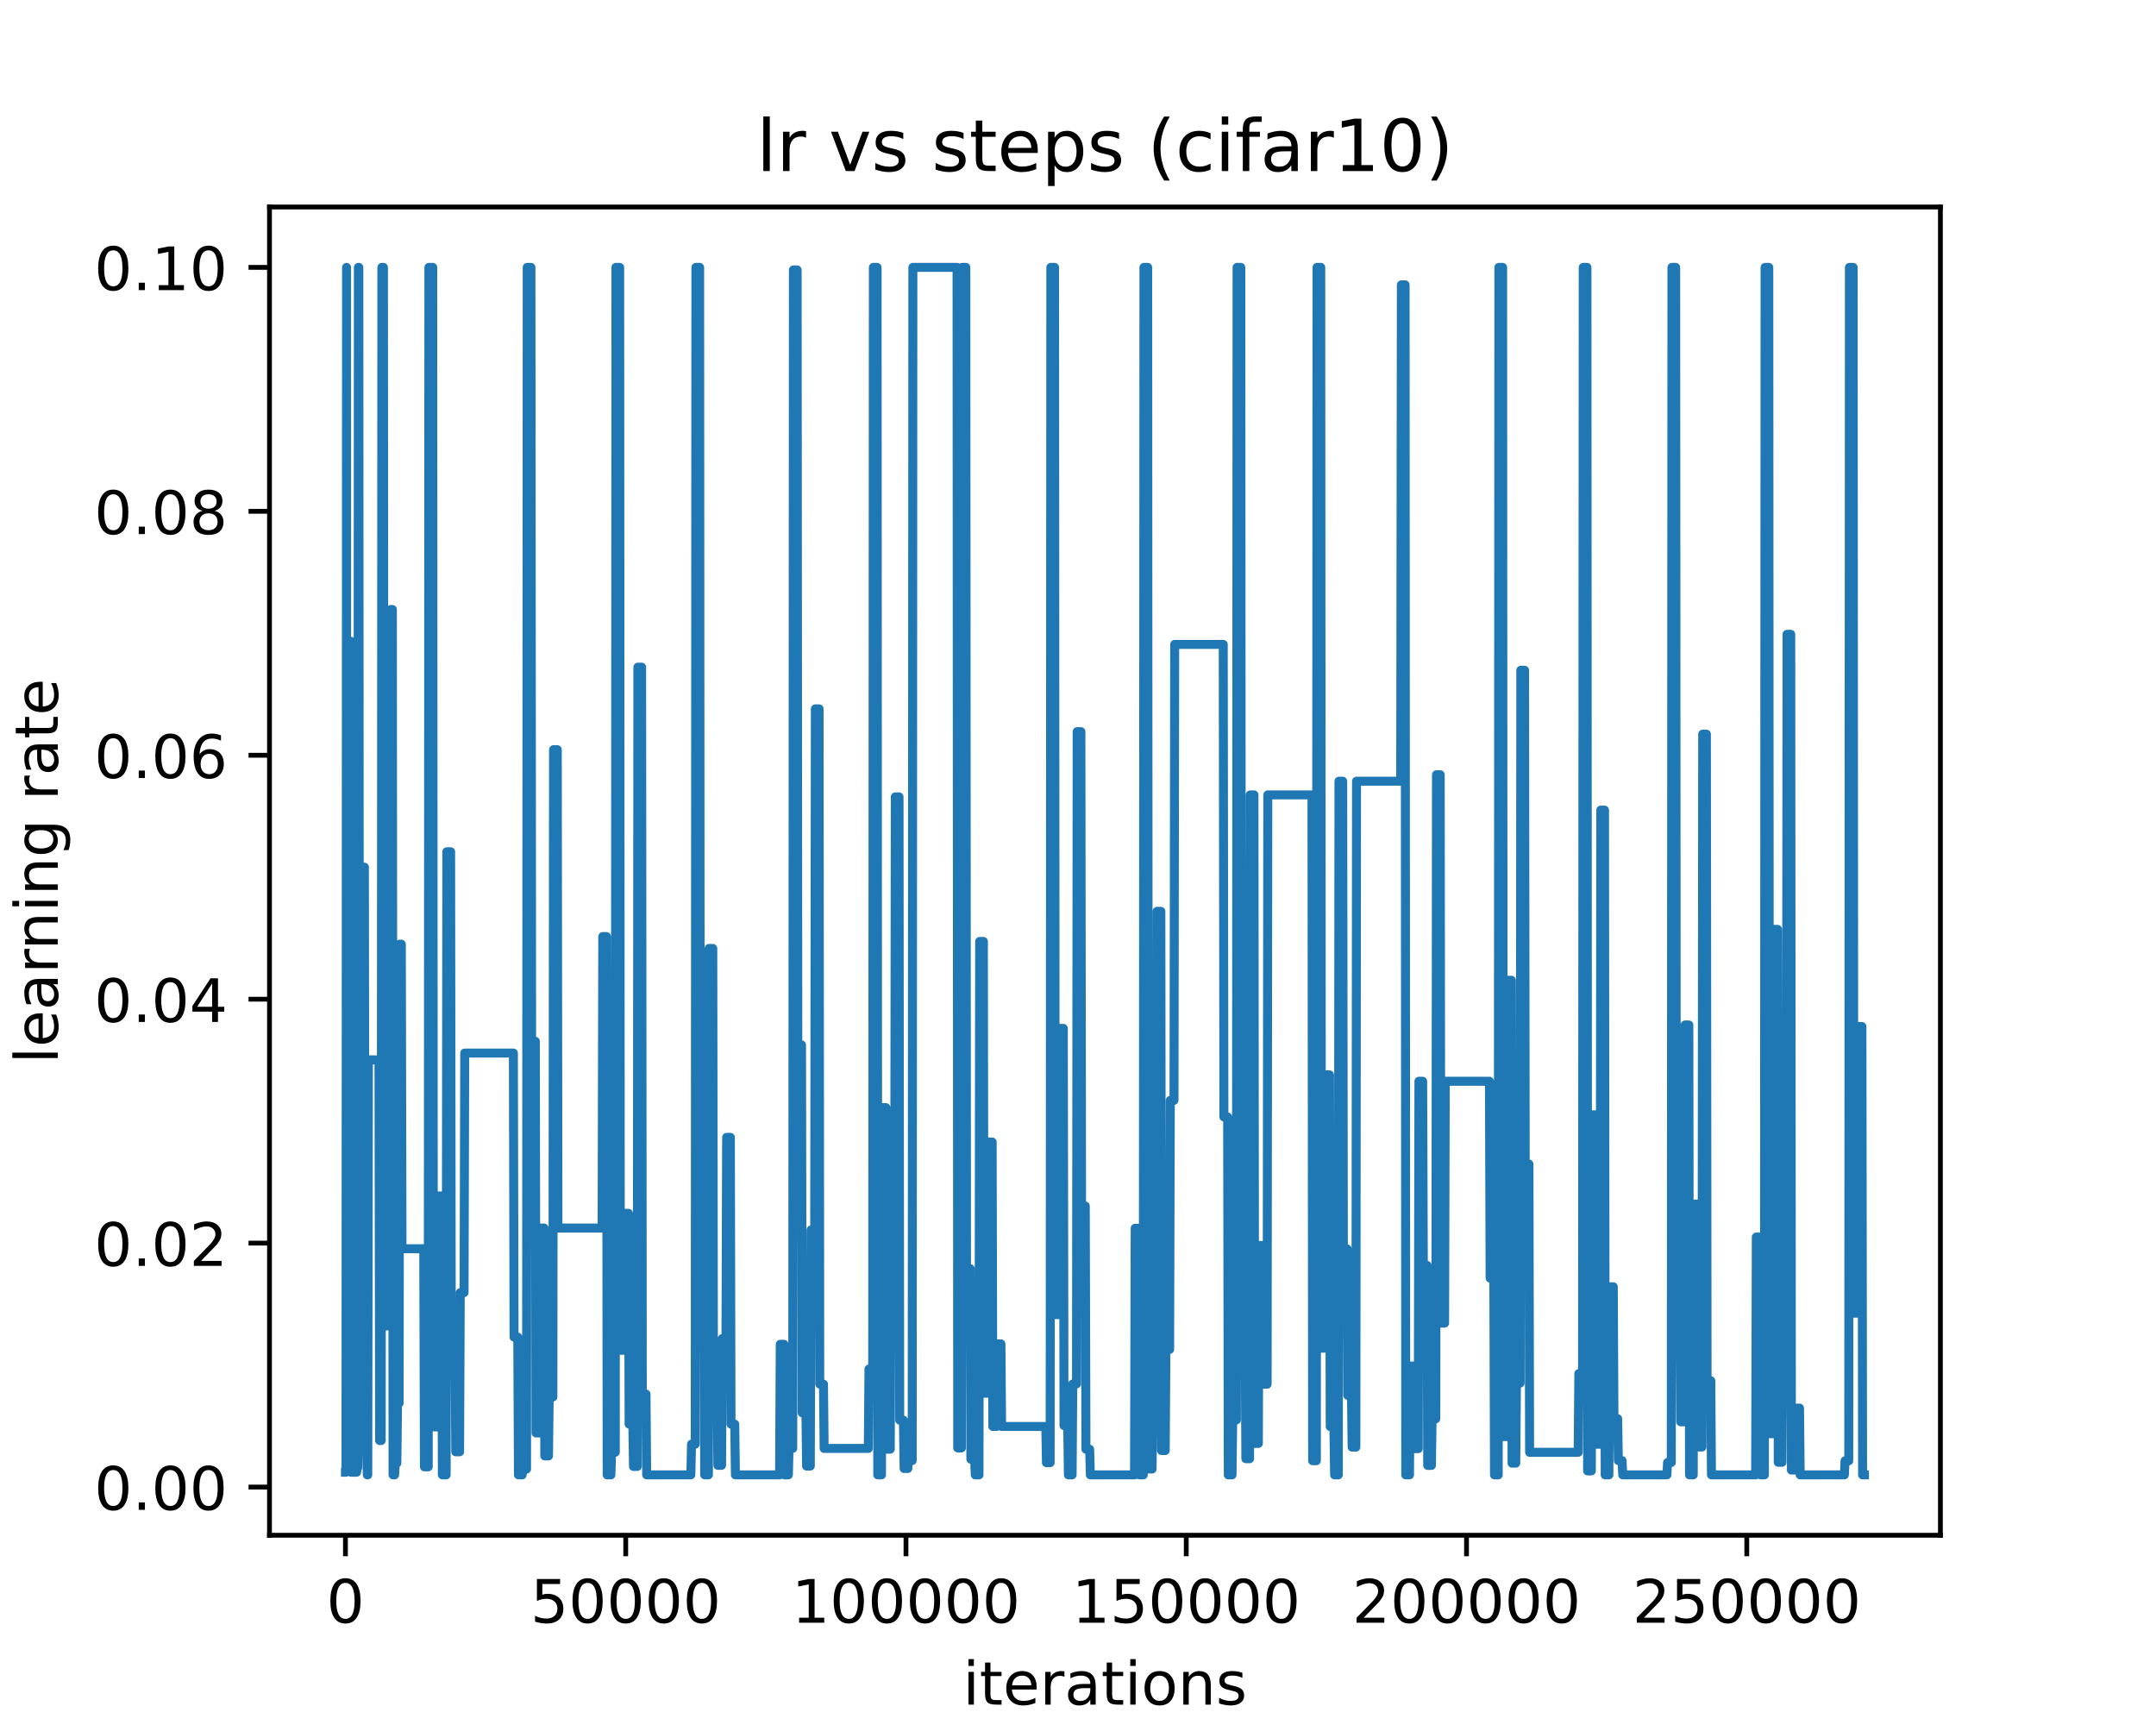 <?xml version="1.0" encoding="utf-8" standalone="no"?>
<!DOCTYPE svg PUBLIC "-//W3C//DTD SVG 1.1//EN"
  "http://www.w3.org/Graphics/SVG/1.1/DTD/svg11.dtd">
<!-- Created with matplotlib (https://matplotlib.org/) -->
<svg height="288pt" version="1.1" viewBox="0 0 360 288" width="360pt" xmlns="http://www.w3.org/2000/svg" xmlns:xlink="http://www.w3.org/1999/xlink">
 <defs>
  <style type="text/css">*{stroke-linecap:butt;stroke-linejoin:round;}</style>
 </defs>
 <g id="figure_1">
  <g id="patch_1">
   <path d="M 0 288 
L 360 288 
L 360 0 
L 0 0 
z
" style="fill:#ffffff;"/>
  </g>
  <g id="axes_1">
   <g id="patch_2">
    <path d="M 45 256.32 
L 324 256.32 
L 324 34.56 
L 45 34.56 
z
" style="fill:#ffffff;"/>
   </g>
   <g id="matplotlib.axis_1">
    <g id="xtick_1">
     <g id="line2d_1">
      <defs>
       <path d="M 0 0 
L 0 3.5 
" id="m71b840e9b4" style="stroke:#000000;stroke-width:0.8;"/>
      </defs>
      <g>
       <use style="stroke:#000000;stroke-width:0.8;" x="57.682" xlink:href="#m71b840e9b4" y="256.32"/>
      </g>
     </g>
     <g id="text_1">
      <!-- 0 -->
      <g transform="translate(54.501 270.918)scale(0.1 -0.1)">
       <defs>
        <path d="M 31.781 66.406 
Q 24.172 66.406 20.328 58.906 
Q 16.5 51.422 16.5 36.375 
Q 16.5 21.391 20.328 13.891 
Q 24.172 6.391 31.781 6.391 
Q 39.453 6.391 43.281 13.891 
Q 47.125 21.391 47.125 36.375 
Q 47.125 51.422 43.281 58.906 
Q 39.453 66.406 31.781 66.406 
z
M 31.781 74.219 
Q 44.047 74.219 50.516 64.516 
Q 56.984 54.828 56.984 36.375 
Q 56.984 17.969 50.516 8.266 
Q 44.047 -1.422 31.781 -1.422 
Q 19.531 -1.422 13.062 8.266 
Q 6.594 17.969 6.594 36.375 
Q 6.594 54.828 13.062 64.516 
Q 19.531 74.219 31.781 74.219 
z
" id="DejaVuSans-48"/>
       </defs>
       <use xlink:href="#DejaVuSans-48"/>
      </g>
     </g>
    </g>
    <g id="xtick_2">
     <g id="line2d_2">
      <g>
       <use style="stroke:#000000;stroke-width:0.8;" x="104.479" xlink:href="#m71b840e9b4" y="256.32"/>
      </g>
     </g>
     <g id="text_2">
      <!-- 50000 -->
      <g transform="translate(88.573 270.918)scale(0.1 -0.1)">
       <defs>
        <path d="M 10.797 72.906 
L 49.516 72.906 
L 49.516 64.594 
L 19.828 64.594 
L 19.828 46.734 
Q 21.969 47.469 24.109 47.828 
Q 26.266 48.188 28.422 48.188 
Q 40.625 48.188 47.75 41.5 
Q 54.891 34.812 54.891 23.391 
Q 54.891 11.625 47.562 5.094 
Q 40.234 -1.422 26.906 -1.422 
Q 22.312 -1.422 17.547 -0.641 
Q 12.797 0.141 7.719 1.703 
L 7.719 11.625 
Q 12.109 9.234 16.797 8.062 
Q 21.484 6.891 26.703 6.891 
Q 35.156 6.891 40.078 11.328 
Q 45.016 15.766 45.016 23.391 
Q 45.016 31 40.078 35.438 
Q 35.156 39.891 26.703 39.891 
Q 22.75 39.891 18.812 39.016 
Q 14.891 38.141 10.797 36.281 
z
" id="DejaVuSans-53"/>
       </defs>
       <use xlink:href="#DejaVuSans-53"/>
       <use x="63.623" xlink:href="#DejaVuSans-48"/>
       <use x="127.246" xlink:href="#DejaVuSans-48"/>
       <use x="190.869" xlink:href="#DejaVuSans-48"/>
       <use x="254.492" xlink:href="#DejaVuSans-48"/>
      </g>
     </g>
    </g>
    <g id="xtick_3">
     <g id="line2d_3">
      <g>
       <use style="stroke:#000000;stroke-width:0.8;" x="151.277" xlink:href="#m71b840e9b4" y="256.32"/>
      </g>
     </g>
     <g id="text_3">
      <!-- 100000 -->
      <g transform="translate(132.189 270.918)scale(0.1 -0.1)">
       <defs>
        <path d="M 12.406 8.297 
L 28.516 8.297 
L 28.516 63.922 
L 10.984 60.406 
L 10.984 69.391 
L 28.422 72.906 
L 38.281 72.906 
L 38.281 8.297 
L 54.391 8.297 
L 54.391 0 
L 12.406 0 
z
" id="DejaVuSans-49"/>
       </defs>
       <use xlink:href="#DejaVuSans-49"/>
       <use x="63.623" xlink:href="#DejaVuSans-48"/>
       <use x="127.246" xlink:href="#DejaVuSans-48"/>
       <use x="190.869" xlink:href="#DejaVuSans-48"/>
       <use x="254.492" xlink:href="#DejaVuSans-48"/>
       <use x="318.115" xlink:href="#DejaVuSans-48"/>
      </g>
     </g>
    </g>
    <g id="xtick_4">
     <g id="line2d_4">
      <g>
       <use style="stroke:#000000;stroke-width:0.8;" x="198.075" xlink:href="#m71b840e9b4" y="256.32"/>
      </g>
     </g>
     <g id="text_4">
      <!-- 150000 -->
      <g transform="translate(178.987 270.918)scale(0.1 -0.1)">
       <use xlink:href="#DejaVuSans-49"/>
       <use x="63.623" xlink:href="#DejaVuSans-53"/>
       <use x="127.246" xlink:href="#DejaVuSans-48"/>
       <use x="190.869" xlink:href="#DejaVuSans-48"/>
       <use x="254.492" xlink:href="#DejaVuSans-48"/>
       <use x="318.115" xlink:href="#DejaVuSans-48"/>
      </g>
     </g>
    </g>
    <g id="xtick_5">
     <g id="line2d_5">
      <g>
       <use style="stroke:#000000;stroke-width:0.8;" x="244.872" xlink:href="#m71b840e9b4" y="256.32"/>
      </g>
     </g>
     <g id="text_5">
      <!-- 200000 -->
      <g transform="translate(225.785 270.918)scale(0.1 -0.1)">
       <defs>
        <path d="M 19.188 8.297 
L 53.609 8.297 
L 53.609 0 
L 7.328 0 
L 7.328 8.297 
Q 12.938 14.109 22.625 23.891 
Q 32.328 33.688 34.812 36.531 
Q 39.547 41.844 41.422 45.531 
Q 43.312 49.219 43.312 52.781 
Q 43.312 58.594 39.234 62.25 
Q 35.156 65.922 28.609 65.922 
Q 23.969 65.922 18.812 64.312 
Q 13.672 62.703 7.812 59.422 
L 7.812 69.391 
Q 13.766 71.781 18.938 73 
Q 24.125 74.219 28.422 74.219 
Q 39.75 74.219 46.484 68.547 
Q 53.219 62.891 53.219 53.422 
Q 53.219 48.922 51.531 44.891 
Q 49.859 40.875 45.406 35.406 
Q 44.188 33.984 37.641 27.219 
Q 31.109 20.453 19.188 8.297 
z
" id="DejaVuSans-50"/>
       </defs>
       <use xlink:href="#DejaVuSans-50"/>
       <use x="63.623" xlink:href="#DejaVuSans-48"/>
       <use x="127.246" xlink:href="#DejaVuSans-48"/>
       <use x="190.869" xlink:href="#DejaVuSans-48"/>
       <use x="254.492" xlink:href="#DejaVuSans-48"/>
       <use x="318.115" xlink:href="#DejaVuSans-48"/>
      </g>
     </g>
    </g>
    <g id="xtick_6">
     <g id="line2d_6">
      <g>
       <use style="stroke:#000000;stroke-width:0.8;" x="291.67" xlink:href="#m71b840e9b4" y="256.32"/>
      </g>
     </g>
     <g id="text_6">
      <!-- 250000 -->
      <g transform="translate(272.582 270.918)scale(0.1 -0.1)">
       <use xlink:href="#DejaVuSans-50"/>
       <use x="63.623" xlink:href="#DejaVuSans-53"/>
       <use x="127.246" xlink:href="#DejaVuSans-48"/>
       <use x="190.869" xlink:href="#DejaVuSans-48"/>
       <use x="254.492" xlink:href="#DejaVuSans-48"/>
       <use x="318.115" xlink:href="#DejaVuSans-48"/>
      </g>
     </g>
    </g>
    <g id="text_7">
     <!-- iterations -->
     <g transform="translate(160.773 284.597)scale(0.1 -0.1)">
      <defs>
       <path d="M 9.422 54.688 
L 18.406 54.688 
L 18.406 0 
L 9.422 0 
z
M 9.422 75.984 
L 18.406 75.984 
L 18.406 64.594 
L 9.422 64.594 
z
" id="DejaVuSans-105"/>
       <path d="M 18.312 70.219 
L 18.312 54.688 
L 36.812 54.688 
L 36.812 47.703 
L 18.312 47.703 
L 18.312 18.016 
Q 18.312 11.328 20.141 9.422 
Q 21.969 7.516 27.594 7.516 
L 36.812 7.516 
L 36.812 0 
L 27.594 0 
Q 17.188 0 13.234 3.875 
Q 9.281 7.766 9.281 18.016 
L 9.281 47.703 
L 2.688 47.703 
L 2.688 54.688 
L 9.281 54.688 
L 9.281 70.219 
z
" id="DejaVuSans-116"/>
       <path d="M 56.203 29.594 
L 56.203 25.203 
L 14.891 25.203 
Q 15.484 15.922 20.484 11.062 
Q 25.484 6.203 34.422 6.203 
Q 39.594 6.203 44.453 7.469 
Q 49.312 8.734 54.109 11.281 
L 54.109 2.781 
Q 49.266 0.734 44.188 -0.344 
Q 39.109 -1.422 33.891 -1.422 
Q 20.797 -1.422 13.156 6.188 
Q 5.516 13.812 5.516 26.812 
Q 5.516 40.234 12.766 48.109 
Q 20.016 56 32.328 56 
Q 43.359 56 49.781 48.891 
Q 56.203 41.797 56.203 29.594 
z
M 47.219 32.234 
Q 47.125 39.594 43.094 43.984 
Q 39.062 48.391 32.422 48.391 
Q 24.906 48.391 20.391 44.141 
Q 15.875 39.891 15.188 32.172 
z
" id="DejaVuSans-101"/>
       <path d="M 41.109 46.297 
Q 39.594 47.172 37.812 47.578 
Q 36.031 48 33.891 48 
Q 26.266 48 22.188 43.047 
Q 18.109 38.094 18.109 28.812 
L 18.109 0 
L 9.078 0 
L 9.078 54.688 
L 18.109 54.688 
L 18.109 46.188 
Q 20.953 51.172 25.484 53.578 
Q 30.031 56 36.531 56 
Q 37.453 56 38.578 55.875 
Q 39.703 55.766 41.062 55.516 
z
" id="DejaVuSans-114"/>
       <path d="M 34.281 27.484 
Q 23.391 27.484 19.188 25 
Q 14.984 22.516 14.984 16.5 
Q 14.984 11.719 18.141 8.906 
Q 21.297 6.109 26.703 6.109 
Q 34.188 6.109 38.703 11.406 
Q 43.219 16.703 43.219 25.484 
L 43.219 27.484 
z
M 52.203 31.203 
L 52.203 0 
L 43.219 0 
L 43.219 8.297 
Q 40.141 3.328 35.547 0.953 
Q 30.953 -1.422 24.312 -1.422 
Q 15.922 -1.422 10.953 3.297 
Q 6 8.016 6 15.922 
Q 6 25.141 12.172 29.828 
Q 18.359 34.516 30.609 34.516 
L 43.219 34.516 
L 43.219 35.406 
Q 43.219 41.609 39.141 45 
Q 35.062 48.391 27.688 48.391 
Q 23 48.391 18.547 47.266 
Q 14.109 46.141 10.016 43.891 
L 10.016 52.203 
Q 14.938 54.109 19.578 55.047 
Q 24.219 56 28.609 56 
Q 40.484 56 46.344 49.844 
Q 52.203 43.703 52.203 31.203 
z
" id="DejaVuSans-97"/>
       <path d="M 30.609 48.391 
Q 23.391 48.391 19.188 42.75 
Q 14.984 37.109 14.984 27.297 
Q 14.984 17.484 19.156 11.844 
Q 23.344 6.203 30.609 6.203 
Q 37.797 6.203 41.984 11.859 
Q 46.188 17.531 46.188 27.297 
Q 46.188 37.016 41.984 42.703 
Q 37.797 48.391 30.609 48.391 
z
M 30.609 56 
Q 42.328 56 49.016 48.375 
Q 55.719 40.766 55.719 27.297 
Q 55.719 13.875 49.016 6.219 
Q 42.328 -1.422 30.609 -1.422 
Q 18.844 -1.422 12.172 6.219 
Q 5.516 13.875 5.516 27.297 
Q 5.516 40.766 12.172 48.375 
Q 18.844 56 30.609 56 
z
" id="DejaVuSans-111"/>
       <path d="M 54.891 33.016 
L 54.891 0 
L 45.906 0 
L 45.906 32.719 
Q 45.906 40.484 42.875 44.328 
Q 39.844 48.188 33.797 48.188 
Q 26.516 48.188 22.312 43.547 
Q 18.109 38.922 18.109 30.906 
L 18.109 0 
L 9.078 0 
L 9.078 54.688 
L 18.109 54.688 
L 18.109 46.188 
Q 21.344 51.125 25.703 53.562 
Q 30.078 56 35.797 56 
Q 45.219 56 50.047 50.172 
Q 54.891 44.344 54.891 33.016 
z
" id="DejaVuSans-110"/>
       <path d="M 44.281 53.078 
L 44.281 44.578 
Q 40.484 46.531 36.375 47.5 
Q 32.281 48.484 27.875 48.484 
Q 21.188 48.484 17.844 46.438 
Q 14.5 44.391 14.5 40.281 
Q 14.5 37.156 16.891 35.375 
Q 19.281 33.594 26.516 31.984 
L 29.594 31.297 
Q 39.156 29.25 43.188 25.516 
Q 47.219 21.781 47.219 15.094 
Q 47.219 7.469 41.188 3.016 
Q 35.156 -1.422 24.609 -1.422 
Q 20.219 -1.422 15.453 -0.562 
Q 10.688 0.297 5.422 2 
L 5.422 11.281 
Q 10.406 8.688 15.234 7.391 
Q 20.062 6.109 24.812 6.109 
Q 31.156 6.109 34.562 8.281 
Q 37.984 10.453 37.984 14.406 
Q 37.984 18.062 35.516 20.016 
Q 33.062 21.969 24.703 23.781 
L 21.578 24.516 
Q 13.234 26.266 9.516 29.906 
Q 5.812 33.547 5.812 39.891 
Q 5.812 47.609 11.281 51.797 
Q 16.75 56 26.812 56 
Q 31.781 56 36.172 55.266 
Q 40.578 54.547 44.281 53.078 
z
" id="DejaVuSans-115"/>
      </defs>
      <use xlink:href="#DejaVuSans-105"/>
      <use x="27.783" xlink:href="#DejaVuSans-116"/>
      <use x="66.992" xlink:href="#DejaVuSans-101"/>
      <use x="128.516" xlink:href="#DejaVuSans-114"/>
      <use x="169.629" xlink:href="#DejaVuSans-97"/>
      <use x="230.908" xlink:href="#DejaVuSans-116"/>
      <use x="270.117" xlink:href="#DejaVuSans-105"/>
      <use x="297.9" xlink:href="#DejaVuSans-111"/>
      <use x="359.082" xlink:href="#DejaVuSans-110"/>
      <use x="422.461" xlink:href="#DejaVuSans-115"/>
     </g>
    </g>
   </g>
   <g id="matplotlib.axis_2">
    <g id="ytick_1">
     <g id="line2d_7">
      <defs>
       <path d="M 0 0 
L -3.5 0 
" id="m2b2655f406" style="stroke:#000000;stroke-width:0.8;"/>
      </defs>
      <g>
       <use style="stroke:#000000;stroke-width:0.8;" x="45" xlink:href="#m2b2655f406" y="248.276"/>
      </g>
     </g>
     <g id="text_8">
      <!-- 0.00 -->
      <g transform="translate(15.734 252.076)scale(0.1 -0.1)">
       <defs>
        <path d="M 10.688 12.406 
L 21 12.406 
L 21 0 
L 10.688 0 
z
" id="DejaVuSans-46"/>
       </defs>
       <use xlink:href="#DejaVuSans-48"/>
       <use x="63.623" xlink:href="#DejaVuSans-46"/>
       <use x="95.41" xlink:href="#DejaVuSans-48"/>
       <use x="159.033" xlink:href="#DejaVuSans-48"/>
      </g>
     </g>
    </g>
    <g id="ytick_2">
     <g id="line2d_8">
      <g>
       <use style="stroke:#000000;stroke-width:0.8;" x="45" xlink:href="#m2b2655f406" y="207.549"/>
      </g>
     </g>
     <g id="text_9">
      <!-- 0.02 -->
      <g transform="translate(15.734 211.348)scale(0.1 -0.1)">
       <use xlink:href="#DejaVuSans-48"/>
       <use x="63.623" xlink:href="#DejaVuSans-46"/>
       <use x="95.41" xlink:href="#DejaVuSans-48"/>
       <use x="159.033" xlink:href="#DejaVuSans-50"/>
      </g>
     </g>
    </g>
    <g id="ytick_3">
     <g id="line2d_9">
      <g>
       <use style="stroke:#000000;stroke-width:0.8;" x="45" xlink:href="#m2b2655f406" y="166.822"/>
      </g>
     </g>
     <g id="text_10">
      <!-- 0.04 -->
      <g transform="translate(15.734 170.621)scale(0.1 -0.1)">
       <defs>
        <path d="M 37.797 64.312 
L 12.891 25.391 
L 37.797 25.391 
z
M 35.203 72.906 
L 47.609 72.906 
L 47.609 25.391 
L 58.016 25.391 
L 58.016 17.188 
L 47.609 17.188 
L 47.609 0 
L 37.797 0 
L 37.797 17.188 
L 4.891 17.188 
L 4.891 26.703 
z
" id="DejaVuSans-52"/>
       </defs>
       <use xlink:href="#DejaVuSans-48"/>
       <use x="63.623" xlink:href="#DejaVuSans-46"/>
       <use x="95.41" xlink:href="#DejaVuSans-48"/>
       <use x="159.033" xlink:href="#DejaVuSans-52"/>
      </g>
     </g>
    </g>
    <g id="ytick_4">
     <g id="line2d_10">
      <g>
       <use style="stroke:#000000;stroke-width:0.8;" x="45" xlink:href="#m2b2655f406" y="126.095"/>
      </g>
     </g>
     <g id="text_11">
      <!-- 0.06 -->
      <g transform="translate(15.734 129.894)scale(0.1 -0.1)">
       <defs>
        <path d="M 33.016 40.375 
Q 26.375 40.375 22.484 35.828 
Q 18.609 31.297 18.609 23.391 
Q 18.609 15.531 22.484 10.953 
Q 26.375 6.391 33.016 6.391 
Q 39.656 6.391 43.531 10.953 
Q 47.406 15.531 47.406 23.391 
Q 47.406 31.297 43.531 35.828 
Q 39.656 40.375 33.016 40.375 
z
M 52.594 71.297 
L 52.594 62.312 
Q 48.875 64.062 45.094 64.984 
Q 41.312 65.922 37.594 65.922 
Q 27.828 65.922 22.672 59.328 
Q 17.531 52.734 16.797 39.406 
Q 19.672 43.656 24.016 45.922 
Q 28.375 48.188 33.594 48.188 
Q 44.578 48.188 50.953 41.516 
Q 57.328 34.859 57.328 23.391 
Q 57.328 12.156 50.688 5.359 
Q 44.047 -1.422 33.016 -1.422 
Q 20.359 -1.422 13.672 8.266 
Q 6.984 17.969 6.984 36.375 
Q 6.984 53.656 15.188 63.938 
Q 23.391 74.219 37.203 74.219 
Q 40.922 74.219 44.703 73.484 
Q 48.484 72.75 52.594 71.297 
z
" id="DejaVuSans-54"/>
       </defs>
       <use xlink:href="#DejaVuSans-48"/>
       <use x="63.623" xlink:href="#DejaVuSans-46"/>
       <use x="95.41" xlink:href="#DejaVuSans-48"/>
       <use x="159.033" xlink:href="#DejaVuSans-54"/>
      </g>
     </g>
    </g>
    <g id="ytick_5">
     <g id="line2d_11">
      <g>
       <use style="stroke:#000000;stroke-width:0.8;" x="45" xlink:href="#m2b2655f406" y="85.367"/>
      </g>
     </g>
     <g id="text_12">
      <!-- 0.08 -->
      <g transform="translate(15.734 89.166)scale(0.1 -0.1)">
       <defs>
        <path d="M 31.781 34.625 
Q 24.75 34.625 20.719 30.859 
Q 16.703 27.094 16.703 20.516 
Q 16.703 13.922 20.719 10.156 
Q 24.75 6.391 31.781 6.391 
Q 38.812 6.391 42.859 10.172 
Q 46.922 13.969 46.922 20.516 
Q 46.922 27.094 42.891 30.859 
Q 38.875 34.625 31.781 34.625 
z
M 21.922 38.812 
Q 15.578 40.375 12.031 44.719 
Q 8.5 49.078 8.5 55.328 
Q 8.5 64.062 14.719 69.141 
Q 20.953 74.219 31.781 74.219 
Q 42.672 74.219 48.875 69.141 
Q 55.078 64.062 55.078 55.328 
Q 55.078 49.078 51.531 44.719 
Q 48 40.375 41.703 38.812 
Q 48.828 37.156 52.797 32.312 
Q 56.781 27.484 56.781 20.516 
Q 56.781 9.906 50.312 4.234 
Q 43.844 -1.422 31.781 -1.422 
Q 19.734 -1.422 13.25 4.234 
Q 6.781 9.906 6.781 20.516 
Q 6.781 27.484 10.781 32.312 
Q 14.797 37.156 21.922 38.812 
z
M 18.312 54.391 
Q 18.312 48.734 21.844 45.562 
Q 25.391 42.391 31.781 42.391 
Q 38.141 42.391 41.719 45.562 
Q 45.312 48.734 45.312 54.391 
Q 45.312 60.062 41.719 63.234 
Q 38.141 66.406 31.781 66.406 
Q 25.391 66.406 21.844 63.234 
Q 18.312 60.062 18.312 54.391 
z
" id="DejaVuSans-56"/>
       </defs>
       <use xlink:href="#DejaVuSans-48"/>
       <use x="63.623" xlink:href="#DejaVuSans-46"/>
       <use x="95.41" xlink:href="#DejaVuSans-48"/>
       <use x="159.033" xlink:href="#DejaVuSans-56"/>
      </g>
     </g>
    </g>
    <g id="ytick_6">
     <g id="line2d_12">
      <g>
       <use style="stroke:#000000;stroke-width:0.8;" x="45" xlink:href="#m2b2655f406" y="44.64"/>
      </g>
     </g>
     <g id="text_13">
      <!-- 0.10 -->
      <g transform="translate(15.734 48.439)scale(0.1 -0.1)">
       <use xlink:href="#DejaVuSans-48"/>
       <use x="63.623" xlink:href="#DejaVuSans-46"/>
       <use x="95.41" xlink:href="#DejaVuSans-49"/>
       <use x="159.033" xlink:href="#DejaVuSans-48"/>
      </g>
     </g>
    </g>
    <g id="text_14">
     <!-- learning rate -->
     <g transform="translate(9.655 177.584)rotate(-90)scale(0.1 -0.1)">
      <defs>
       <path d="M 9.422 75.984 
L 18.406 75.984 
L 18.406 0 
L 9.422 0 
z
" id="DejaVuSans-108"/>
       <path d="M 45.406 27.984 
Q 45.406 37.75 41.375 43.109 
Q 37.359 48.484 30.078 48.484 
Q 22.859 48.484 18.828 43.109 
Q 14.797 37.75 14.797 27.984 
Q 14.797 18.266 18.828 12.891 
Q 22.859 7.516 30.078 7.516 
Q 37.359 7.516 41.375 12.891 
Q 45.406 18.266 45.406 27.984 
z
M 54.391 6.781 
Q 54.391 -7.172 48.188 -13.984 
Q 42 -20.797 29.203 -20.797 
Q 24.469 -20.797 20.266 -20.094 
Q 16.062 -19.391 12.109 -17.922 
L 12.109 -9.188 
Q 16.062 -11.328 19.922 -12.344 
Q 23.781 -13.375 27.781 -13.375 
Q 36.625 -13.375 41.016 -8.766 
Q 45.406 -4.156 45.406 5.172 
L 45.406 9.625 
Q 42.625 4.781 38.281 2.391 
Q 33.938 0 27.875 0 
Q 17.828 0 11.672 7.656 
Q 5.516 15.328 5.516 27.984 
Q 5.516 40.672 11.672 48.328 
Q 17.828 56 27.875 56 
Q 33.938 56 38.281 53.609 
Q 42.625 51.219 45.406 46.391 
L 45.406 54.688 
L 54.391 54.688 
z
" id="DejaVuSans-103"/>
       <path id="DejaVuSans-32"/>
      </defs>
      <use xlink:href="#DejaVuSans-108"/>
      <use x="27.783" xlink:href="#DejaVuSans-101"/>
      <use x="89.307" xlink:href="#DejaVuSans-97"/>
      <use x="150.586" xlink:href="#DejaVuSans-114"/>
      <use x="189.949" xlink:href="#DejaVuSans-110"/>
      <use x="253.328" xlink:href="#DejaVuSans-105"/>
      <use x="281.111" xlink:href="#DejaVuSans-110"/>
      <use x="344.49" xlink:href="#DejaVuSans-103"/>
      <use x="407.967" xlink:href="#DejaVuSans-32"/>
      <use x="439.754" xlink:href="#DejaVuSans-114"/>
      <use x="480.867" xlink:href="#DejaVuSans-97"/>
      <use x="542.146" xlink:href="#DejaVuSans-116"/>
      <use x="581.355" xlink:href="#DejaVuSans-101"/>
     </g>
    </g>
   </g>
   <g id="line2d_13">
    <path clip-path="url(#p3c07c906d3)" d="M 57.682 245.798 
L 57.774 245.798 
L 57.867 44.64 
L 57.885 244.63 
L 57.96 244.63 
L 58.052 149.371 
L 58.07 222.738 
L 58.145 222.738 
L 58.238 235.747 
L 58.239 187.25 
L 58.253 187.25 
L 58.33 187.25 
L 58.423 241.74 
L 58.442 208.734 
L 58.516 208.734 
L 58.608 107.079 
L 58.609 245.798 
L 58.626 245.798 
L 59.544 245.798 
L 59.656 245.042 
L 59.731 245.042 
L 59.842 44.64 
L 59.917 44.64 
L 60.028 223.298 
L 60.103 223.298 
L 60.215 176.952 
L 60.289 176.952 
L 60.401 239.248 
L 60.476 239.248 
L 60.587 206.065 
L 60.662 206.065 
L 60.773 144.779 
L 60.848 144.779 
L 60.96 235.512 
L 61.034 235.512 
L 61.146 242.362 
L 61.221 242.362 
L 61.332 246.239 
L 61.407 246.239 
L 61.518 176.952 
L 63.279 176.952 
L 63.39 240.507 
L 63.652 240.507 
L 63.764 44.64 
L 64.026 44.64 
L 64.137 208.482 
L 64.399 208.482 
L 64.511 221.376 
L 64.773 221.376 
L 64.884 191.709 
L 65.146 191.709 
L 65.257 101.761 
L 65.519 101.761 
L 65.631 246.235 
L 65.893 246.235 
L 66.004 244.284 
L 66.266 244.284 
L 66.378 234.262 
L 66.64 234.262 
L 66.751 157.632 
L 67.013 157.632 
L 67.125 208.482 
L 70.757 208.482 
L 70.868 244.894 
L 71.505 244.894 
L 71.616 44.64 
L 72.253 44.64 
L 72.364 238.237 
L 73.001 238.237 
L 73.112 199.681 
L 73.748 199.681 
L 73.86 246.24 
L 74.496 246.24 
L 74.608 142.203 
L 75.244 142.203 
L 75.355 226.63 
L 75.992 226.63 
L 76.103 242.387 
L 76.74 242.387 
L 76.851 215.814 
L 77.487 215.814 
L 77.599 175.813 
L 85.723 175.813 
L 85.834 223.238 
L 86.456 223.238 
L 86.567 246.24 
L 87.189 246.24 
L 87.3 245.28 
L 87.921 245.28 
L 88.033 44.64 
L 88.654 44.64 
L 88.766 173.847 
L 89.387 173.847 
L 89.499 239.241 
L 90.12 239.241 
L 90.231 205.032 
L 90.853 205.032 
L 90.964 243.074 
L 91.586 243.074 
L 91.697 233.236 
L 92.319 233.236 
L 92.43 125.166 
L 93.051 125.166 
L 93.163 205.032 
L 100.539 205.032 
L 100.65 156.368 
L 101.272 156.368 
L 101.383 246.24 
L 102.005 246.24 
L 102.116 242.458 
L 102.738 242.458 
L 102.849 44.64 
L 103.47 44.64 
L 103.582 225.44 
L 104.203 225.44 
L 104.315 202.575 
L 104.936 202.575 
L 105.048 237.757 
L 105.669 237.757 
L 105.78 244.835 
L 106.402 244.835 
L 106.513 111.388 
L 107.135 111.388 
L 107.246 232.743 
L 107.868 232.743 
L 107.979 246.24 
L 115.355 246.24 
L 115.467 241.118 
L 116.088 241.118 
L 116.199 44.64 
L 116.821 44.64 
L 116.932 210.111 
L 117.554 210.111 
L 117.665 246.24 
L 118.287 246.24 
L 118.398 158.348 
L 119.019 158.348 
L 119.131 232.162 
L 119.752 232.162 
L 119.864 244.644 
L 120.485 244.644 
L 120.596 223.487 
L 121.218 223.487 
L 121.329 189.887 
L 121.951 189.887 
L 122.062 237.774 
L 122.684 237.774 
L 122.795 246.24 
L 130.171 246.24 
L 130.283 224.438 
L 130.904 224.438 
L 131.016 246.24 
L 131.637 246.24 
L 131.748 241.825 
L 132.37 241.825 
L 132.481 45.064 
L 133.103 45.064 
L 133.214 174.446 
L 133.836 174.446 
L 133.947 235.876 
L 134.568 235.876 
L 134.68 244.768 
L 135.301 244.768 
L 135.413 205.355 
L 136.034 205.355 
L 136.145 118.35 
L 136.767 118.35 
L 136.878 231.084 
L 137.5 231.084 
L 137.611 241.825 
L 144.987 241.825 
L 145.099 228.574 
L 145.72 228.574 
L 145.832 44.64 
L 146.453 44.64 
L 146.564 246.235 
L 147.186 246.235 
L 147.297 184.927 
L 147.919 184.927 
L 148.03 241.947 
L 148.652 241.947 
L 148.763 212.948 
L 149.384 212.948 
L 149.496 133.048 
L 150.117 133.048 
L 150.229 237.11 
L 150.85 237.11 
L 150.962 245.176 
L 151.583 245.176 
L 151.694 243.847 
L 152.316 243.847 
L 152.427 44.64 
L 159.804 44.64 
L 159.915 241.743 
L 160.536 241.743 
L 160.648 44.64 
L 161.269 44.64 
L 161.381 211.814 
L 162.002 211.814 
L 162.113 243.625 
L 162.735 243.625 
L 162.846 246.24 
L 163.468 246.24 
L 163.579 157.18 
L 164.201 157.18 
L 164.312 232.611 
L 164.933 232.611 
L 165.045 190.665 
L 165.666 190.665 
L 165.778 238.158 
L 166.399 238.158 
L 166.511 224.371 
L 167.132 224.371 
L 167.243 238.158 
L 174.62 238.158 
L 174.731 244.202 
L 175.352 244.202 
L 175.464 44.64 
L 176.085 44.64 
L 176.197 219.481 
L 176.818 219.481 
L 176.93 171.698 
L 177.551 171.698 
L 177.662 238.012 
L 178.284 238.012 
L 178.395 246.24 
L 179.017 246.24 
L 179.128 231.057 
L 179.75 231.057 
L 179.861 122.15 
L 180.482 122.15 
L 180.594 201.347 
L 181.215 201.347 
L 181.327 241.966 
L 181.948 241.966 
L 182.06 246.24 
L 189.436 246.24 
L 189.547 205.063 
L 190.169 205.063 
L 190.28 246.24 
L 190.901 246.24 
L 191.013 44.64 
L 191.634 44.64 
L 191.746 245.264 
L 192.367 245.264 
L 192.479 236.073 
L 193.1 236.073 
L 193.211 152.149 
L 193.833 152.149 
L 193.944 242.181 
L 194.566 242.181 
L 194.677 225.294 
L 195.299 225.294 
L 195.41 183.707 
L 196.031 183.707 
L 196.143 107.589 
L 204.252 107.589 
L 204.363 186.475 
L 204.985 186.475 
L 205.096 246.24 
L 205.718 246.24 
L 205.829 237.066 
L 206.45 237.066 
L 206.562 44.64 
L 207.183 44.64 
L 207.295 221.958 
L 207.916 221.958 
L 208.027 243.542 
L 208.649 243.542 
L 208.76 132.711 
L 209.382 132.711 
L 209.493 240.992 
L 210.115 240.992 
L 210.226 207.946 
L 210.848 207.946 
L 210.959 231.1 
L 211.58 231.1 
L 211.692 132.711 
L 219.068 132.711 
L 219.179 243.873 
L 219.801 243.873 
L 219.912 44.64 
L 220.534 44.64 
L 220.645 225.092 
L 221.267 225.092 
L 221.378 179.458 
L 221.999 179.458 
L 222.111 238.172 
L 222.732 238.172 
L 222.844 246.24 
L 223.465 246.24 
L 223.576 130.424 
L 224.198 130.424 
L 224.309 208.512 
L 224.931 208.512 
L 225.042 232.971 
L 225.664 232.971 
L 225.775 241.606 
L 226.396 241.606 
L 226.508 130.424 
L 233.884 130.424 
L 233.995 47.555 
L 234.617 47.555 
L 234.728 246.24 
L 235.35 246.24 
L 235.461 228.064 
L 236.083 228.064 
L 236.194 241.861 
L 236.815 241.861 
L 236.927 180.523 
L 237.548 180.523 
L 237.66 211.269 
L 238.281 211.269 
L 238.393 244.662 
L 239.014 244.662 
L 239.125 236.875 
L 239.747 236.875 
L 239.858 129.347 
L 240.48 129.347 
L 240.591 220.902 
L 241.213 220.902 
L 241.324 180.523 
L 248.7 180.523 
L 248.812 213.391 
L 249.433 213.391 
L 249.544 246.24 
L 250.166 246.24 
L 250.277 44.64 
L 250.899 44.64 
L 251.01 239.848 
L 251.632 239.848 
L 251.743 163.659 
L 252.364 163.659 
L 252.476 244.285 
L 253.097 244.285 
L 253.209 230.91 
L 253.83 230.91 
L 253.942 111.898 
L 254.563 111.898 
L 254.674 194.353 
L 255.296 194.353 
L 255.407 242.473 
L 263.516 242.473 
L 263.628 229.325 
L 264.249 229.325 
L 264.361 44.64 
L 264.982 44.64 
L 265.093 245.578 
L 265.715 245.578 
L 265.826 186.13 
L 266.448 186.13 
L 266.559 241.125 
L 267.181 241.125 
L 267.292 135.252 
L 267.913 135.252 
L 268.025 246.24 
L 268.646 246.24 
L 268.758 214.841 
L 269.379 214.841 
L 269.49 236.865 
L 270.112 236.865 
L 270.223 243.854 
L 270.845 243.854 
L 270.956 246.24 
L 278.332 246.24 
L 278.444 244.168 
L 279.065 244.168 
L 279.177 44.64 
L 279.798 44.64 
L 279.91 219.353 
L 280.531 219.353 
L 280.642 237.377 
L 281.264 237.377 
L 281.375 171.125 
L 281.997 171.125 
L 282.108 246.24 
L 282.73 246.24 
L 282.841 201.038 
L 283.462 201.038 
L 283.574 241.585 
L 284.195 241.585 
L 284.307 122.573 
L 284.928 122.573 
L 285.039 230.52 
L 285.661 230.52 
L 285.772 246.24 
L 293.149 246.24 
L 293.26 206.533 
L 293.881 206.533 
L 293.993 246.24 
L 294.614 246.24 
L 294.726 44.64 
L 295.347 44.64 
L 295.458 239.364 
L 296.08 239.364 
L 296.191 155.164 
L 296.813 155.164 
L 296.924 244.137 
L 297.546 244.137 
L 297.657 228.915 
L 298.279 228.915 
L 298.39 105.902 
L 299.011 105.902 
L 299.123 245.437 
L 299.744 245.437 
L 299.856 235.096 
L 300.477 235.096 
L 300.588 246.24 
L 307.965 246.24 
L 308.076 243.897 
L 308.698 243.897 
L 308.809 44.64 
L 309.43 44.64 
L 309.542 219.242 
L 310.163 219.242 
L 310.275 171.385 
L 310.896 171.385 
L 311.007 246.24 
L 311.318 246.24 
L 311.318 246.24 
" style="fill:none;stroke:#1f77b4;stroke-linecap:square;stroke-width:1.5;"/>
   </g>
   <g id="patch_3">
    <path d="M 45 256.32 
L 45 34.56 
" style="fill:none;stroke:#000000;stroke-linecap:square;stroke-linejoin:miter;stroke-width:0.8;"/>
   </g>
   <g id="patch_4">
    <path d="M 324 256.32 
L 324 34.56 
" style="fill:none;stroke:#000000;stroke-linecap:square;stroke-linejoin:miter;stroke-width:0.8;"/>
   </g>
   <g id="patch_5">
    <path d="M 45 256.32 
L 324 256.32 
" style="fill:none;stroke:#000000;stroke-linecap:square;stroke-linejoin:miter;stroke-width:0.8;"/>
   </g>
   <g id="patch_6">
    <path d="M 45 34.56 
L 324 34.56 
" style="fill:none;stroke:#000000;stroke-linecap:square;stroke-linejoin:miter;stroke-width:0.8;"/>
   </g>
   <g id="text_15">
    <!-- lr vs steps (cifar10) -->
    <g transform="translate(126.326 28.56)scale(0.12 -0.12)">
     <defs>
      <path d="M 2.984 54.688 
L 12.5 54.688 
L 29.594 8.797 
L 46.688 54.688 
L 56.203 54.688 
L 35.688 0 
L 23.484 0 
z
" id="DejaVuSans-118"/>
      <path d="M 18.109 8.203 
L 18.109 -20.797 
L 9.078 -20.797 
L 9.078 54.688 
L 18.109 54.688 
L 18.109 46.391 
Q 20.953 51.266 25.266 53.625 
Q 29.594 56 35.594 56 
Q 45.562 56 51.781 48.094 
Q 58.016 40.188 58.016 27.297 
Q 58.016 14.406 51.781 6.484 
Q 45.562 -1.422 35.594 -1.422 
Q 29.594 -1.422 25.266 0.953 
Q 20.953 3.328 18.109 8.203 
z
M 48.688 27.297 
Q 48.688 37.203 44.609 42.844 
Q 40.531 48.484 33.406 48.484 
Q 26.266 48.484 22.188 42.844 
Q 18.109 37.203 18.109 27.297 
Q 18.109 17.391 22.188 11.75 
Q 26.266 6.109 33.406 6.109 
Q 40.531 6.109 44.609 11.75 
Q 48.688 17.391 48.688 27.297 
z
" id="DejaVuSans-112"/>
      <path d="M 31 75.875 
Q 24.469 64.656 21.281 53.656 
Q 18.109 42.672 18.109 31.391 
Q 18.109 20.125 21.312 9.062 
Q 24.516 -2 31 -13.188 
L 23.188 -13.188 
Q 15.875 -1.703 12.234 9.375 
Q 8.594 20.453 8.594 31.391 
Q 8.594 42.281 12.203 53.312 
Q 15.828 64.359 23.188 75.875 
z
" id="DejaVuSans-40"/>
      <path d="M 48.781 52.594 
L 48.781 44.188 
Q 44.969 46.297 41.141 47.344 
Q 37.312 48.391 33.406 48.391 
Q 24.656 48.391 19.812 42.844 
Q 14.984 37.312 14.984 27.297 
Q 14.984 17.281 19.812 11.734 
Q 24.656 6.203 33.406 6.203 
Q 37.312 6.203 41.141 7.25 
Q 44.969 8.297 48.781 10.406 
L 48.781 2.094 
Q 45.016 0.344 40.984 -0.531 
Q 36.969 -1.422 32.422 -1.422 
Q 20.062 -1.422 12.781 6.344 
Q 5.516 14.109 5.516 27.297 
Q 5.516 40.672 12.859 48.328 
Q 20.219 56 33.016 56 
Q 37.156 56 41.109 55.141 
Q 45.062 54.297 48.781 52.594 
z
" id="DejaVuSans-99"/>
      <path d="M 37.109 75.984 
L 37.109 68.5 
L 28.516 68.5 
Q 23.688 68.5 21.797 66.547 
Q 19.922 64.594 19.922 59.516 
L 19.922 54.688 
L 34.719 54.688 
L 34.719 47.703 
L 19.922 47.703 
L 19.922 0 
L 10.891 0 
L 10.891 47.703 
L 2.297 47.703 
L 2.297 54.688 
L 10.891 54.688 
L 10.891 58.5 
Q 10.891 67.625 15.141 71.797 
Q 19.391 75.984 28.609 75.984 
z
" id="DejaVuSans-102"/>
      <path d="M 8.016 75.875 
L 15.828 75.875 
Q 23.141 64.359 26.781 53.312 
Q 30.422 42.281 30.422 31.391 
Q 30.422 20.453 26.781 9.375 
Q 23.141 -1.703 15.828 -13.188 
L 8.016 -13.188 
Q 14.5 -2 17.703 9.062 
Q 20.906 20.125 20.906 31.391 
Q 20.906 42.672 17.703 53.656 
Q 14.5 64.656 8.016 75.875 
z
" id="DejaVuSans-41"/>
     </defs>
     <use xlink:href="#DejaVuSans-108"/>
     <use x="27.783" xlink:href="#DejaVuSans-114"/>
     <use x="68.896" xlink:href="#DejaVuSans-32"/>
     <use x="100.684" xlink:href="#DejaVuSans-118"/>
     <use x="159.863" xlink:href="#DejaVuSans-115"/>
     <use x="211.963" xlink:href="#DejaVuSans-32"/>
     <use x="243.75" xlink:href="#DejaVuSans-115"/>
     <use x="295.85" xlink:href="#DejaVuSans-116"/>
     <use x="335.059" xlink:href="#DejaVuSans-101"/>
     <use x="396.582" xlink:href="#DejaVuSans-112"/>
     <use x="460.059" xlink:href="#DejaVuSans-115"/>
     <use x="512.158" xlink:href="#DejaVuSans-32"/>
     <use x="543.945" xlink:href="#DejaVuSans-40"/>
     <use x="582.959" xlink:href="#DejaVuSans-99"/>
     <use x="637.939" xlink:href="#DejaVuSans-105"/>
     <use x="665.723" xlink:href="#DejaVuSans-102"/>
     <use x="700.928" xlink:href="#DejaVuSans-97"/>
     <use x="762.207" xlink:href="#DejaVuSans-114"/>
     <use x="803.32" xlink:href="#DejaVuSans-49"/>
     <use x="866.943" xlink:href="#DejaVuSans-48"/>
     <use x="930.566" xlink:href="#DejaVuSans-41"/>
    </g>
   </g>
  </g>
 </g>
 <defs>
  <clipPath id="p3c07c906d3">
   <rect height="221.76" width="279" x="45" y="34.56"/>
  </clipPath>
 </defs>
</svg>
